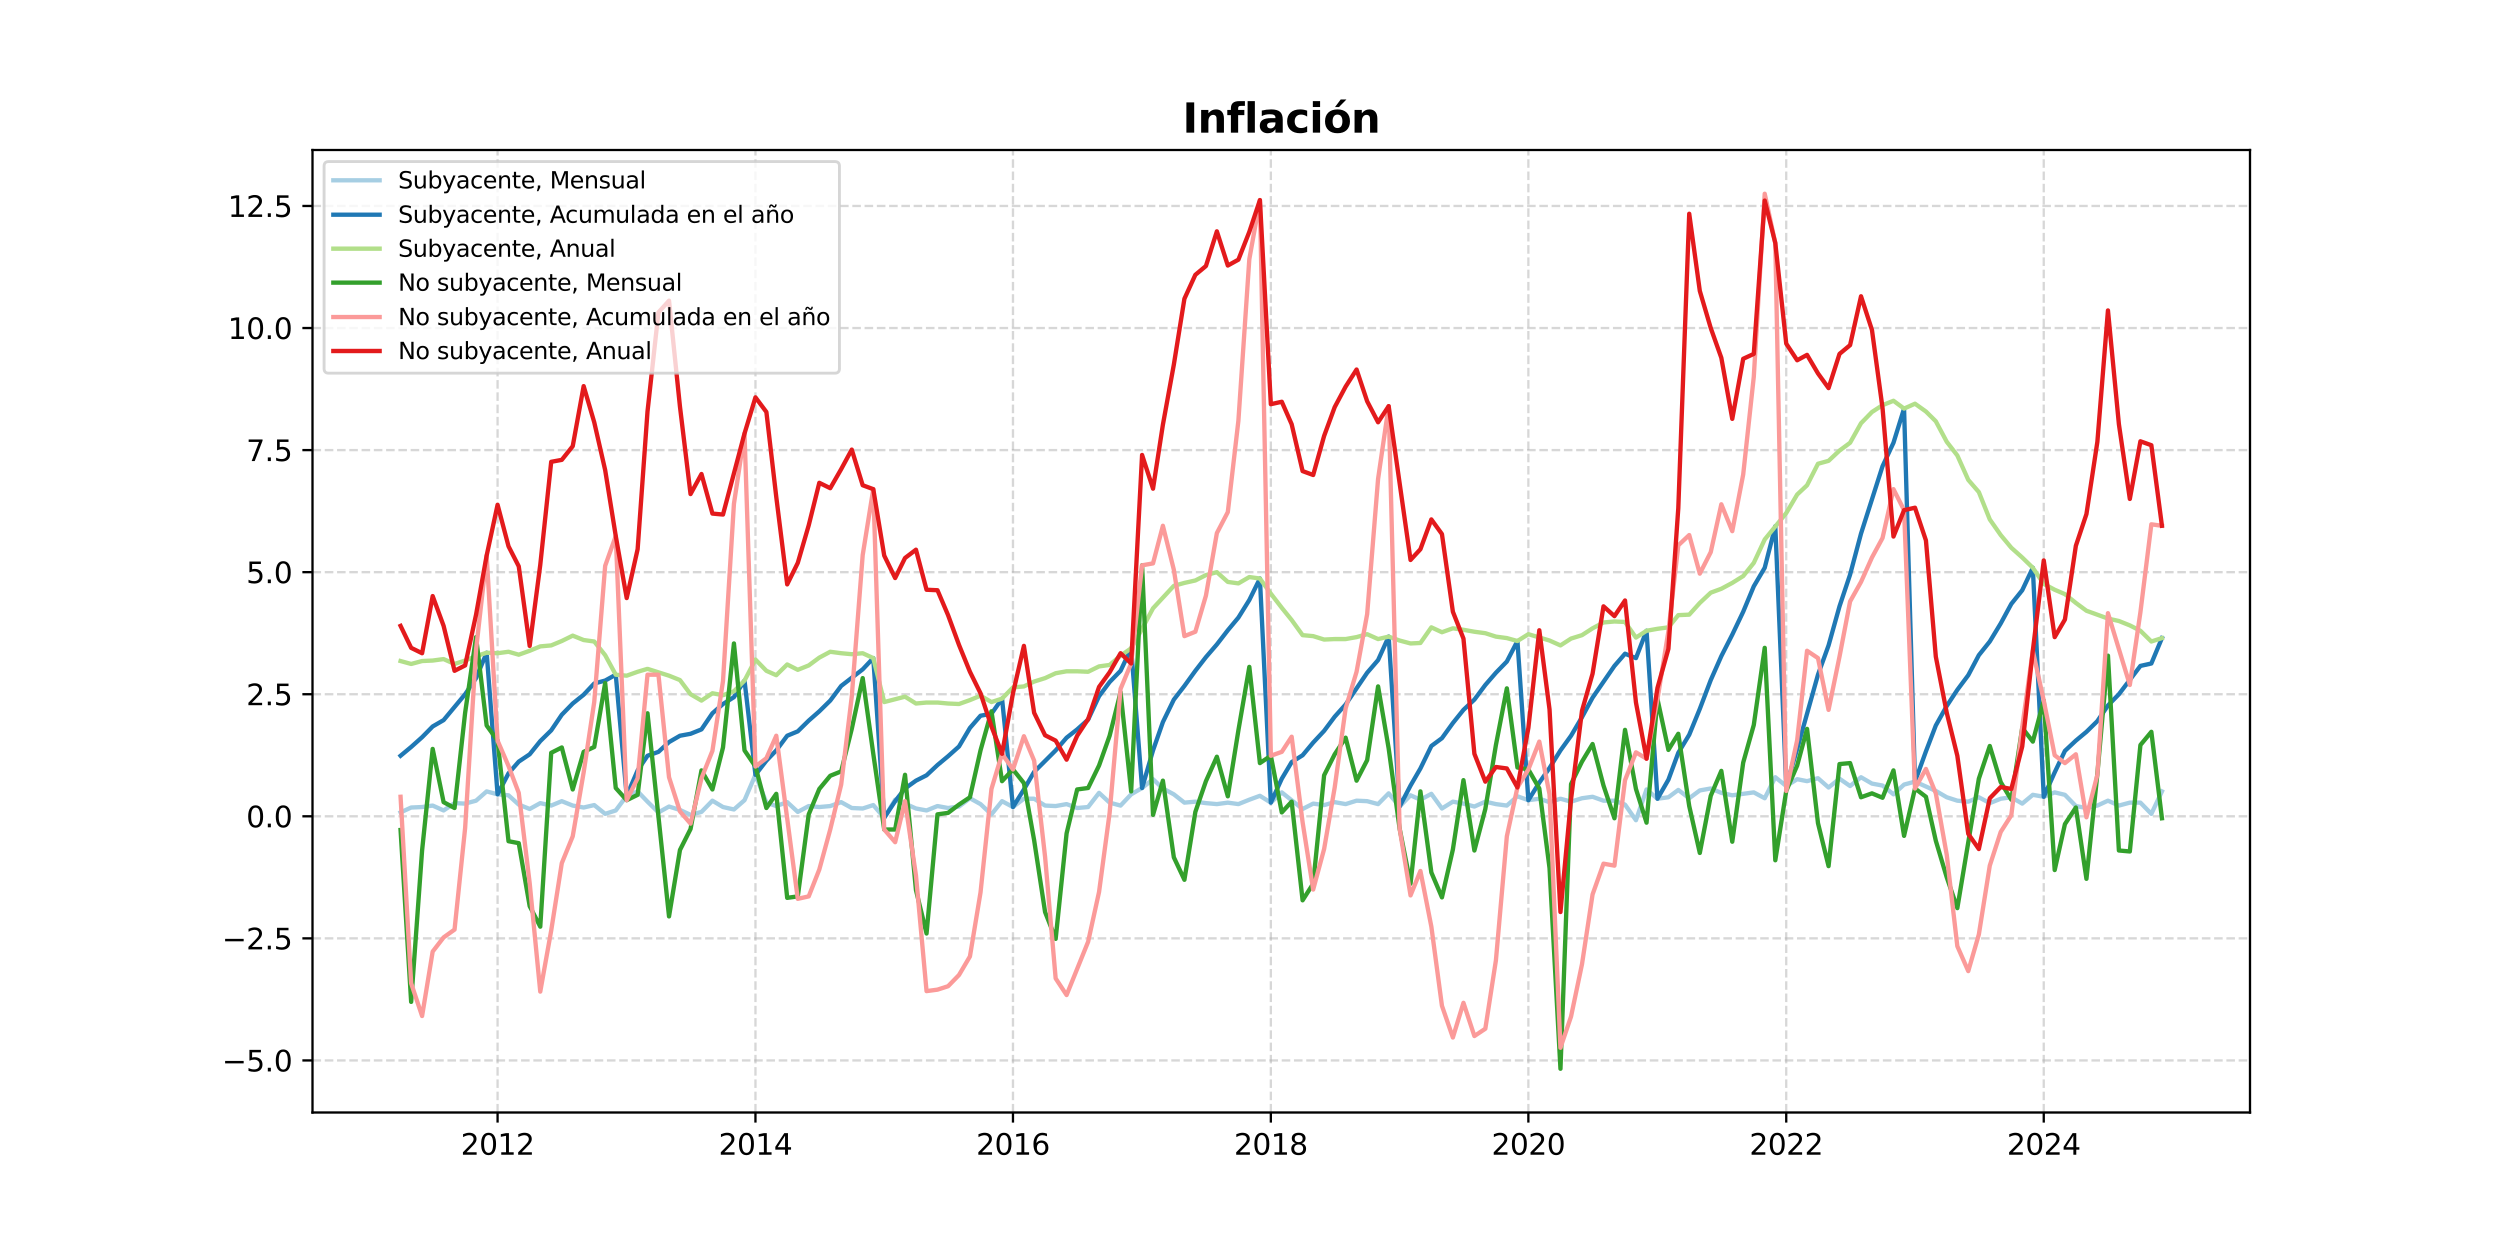 <?xml version="1.0" encoding="utf-8" standalone="no"?>
<!DOCTYPE svg PUBLIC "-//W3C//DTD SVG 1.1//EN"
  "http://www.w3.org/Graphics/SVG/1.1/DTD/svg11.dtd">
<svg xmlns:xlink="http://www.w3.org/1999/xlink" width="864pt" height="432pt" viewBox="0 0 864 432" xmlns="http://www.w3.org/2000/svg" version="1.1">
 <defs>
  <style type="text/css">*{stroke-linejoin: round; stroke-linecap: butt}</style>
 </defs>
 <g id="figure_1">
  <g id="patch_1">
   <path d="M 0 432 
L 864 432 
L 864 0 
L 0 0 
z
" style="fill: #ffffff"/>
  </g>
  <g id="axes_1">
   <g id="patch_2">
    <path d="M 108 384.48 
L 777.6 384.48 
L 777.6 51.84 
L 108 51.84 
z
" style="fill: #ffffff"/>
   </g>
   <g id="matplotlib.axis_1">
    <g id="xtick_1">
     <g id="line2d_1">
      <path d="M 171.963 384.48 
L 171.963 51.84 
" clip-path="url(#pe2b1cbc38f)" style="fill: none; stroke-dasharray: 2.96,1.28; stroke-dashoffset: 0; stroke: #b0b0b0; stroke-opacity: 0.5; stroke-width: 0.8"/>
     </g>
     <g id="line2d_2">
      <defs>
       <path id="m771c68f84f" d="M 0 0 
L 0 3.5 
" style="stroke: #000000; stroke-width: 0.8"/>
      </defs>
      <g>
       <use xlink:href="#m771c68f84f" x="171.963" y="384.48" style="stroke: #000000; stroke-width: 0.8"/>
      </g>
     </g>
     <g id="text_1">
      <!-- 2012 -->
      <g transform="translate(159.238 399.078) scale(0.1 -0.1)">
       <defs>
        <path id="DejaVuSans-32" d="M 1228 531 
L 3431 531 
L 3431 0 
L 469 0 
L 469 531 
Q 828 903 1448 1529 
Q 2069 2156 2228 2338 
Q 2531 2678 2651 2914 
Q 2772 3150 2772 3378 
Q 2772 3750 2511 3984 
Q 2250 4219 1831 4219 
Q 1534 4219 1204 4116 
Q 875 4013 500 3803 
L 500 4441 
Q 881 4594 1212 4672 
Q 1544 4750 1819 4750 
Q 2544 4750 2975 4387 
Q 3406 4025 3406 3419 
Q 3406 3131 3298 2873 
Q 3191 2616 2906 2266 
Q 2828 2175 2409 1742 
Q 1991 1309 1228 531 
z
" transform="scale(0.016)"/>
        <path id="DejaVuSans-30" d="M 2034 4250 
Q 1547 4250 1301 3770 
Q 1056 3291 1056 2328 
Q 1056 1369 1301 889 
Q 1547 409 2034 409 
Q 2525 409 2770 889 
Q 3016 1369 3016 2328 
Q 3016 3291 2770 3770 
Q 2525 4250 2034 4250 
z
M 2034 4750 
Q 2819 4750 3233 4129 
Q 3647 3509 3647 2328 
Q 3647 1150 3233 529 
Q 2819 -91 2034 -91 
Q 1250 -91 836 529 
Q 422 1150 422 2328 
Q 422 3509 836 4129 
Q 1250 4750 2034 4750 
z
" transform="scale(0.016)"/>
        <path id="DejaVuSans-31" d="M 794 531 
L 1825 531 
L 1825 4091 
L 703 3866 
L 703 4441 
L 1819 4666 
L 2450 4666 
L 2450 531 
L 3481 531 
L 3481 0 
L 794 0 
L 794 531 
z
" transform="scale(0.016)"/>
       </defs>
       <use xlink:href="#DejaVuSans-32"/>
       <use xlink:href="#DejaVuSans-30" transform="translate(63.623 0)"/>
       <use xlink:href="#DejaVuSans-31" transform="translate(127.246 0)"/>
       <use xlink:href="#DejaVuSans-32" transform="translate(190.869 0)"/>
      </g>
     </g>
    </g>
    <g id="xtick_2">
     <g id="line2d_3">
      <path d="M 261.084 384.48 
L 261.084 51.84 
" clip-path="url(#pe2b1cbc38f)" style="fill: none; stroke-dasharray: 2.96,1.28; stroke-dashoffset: 0; stroke: #b0b0b0; stroke-opacity: 0.5; stroke-width: 0.8"/>
     </g>
     <g id="line2d_4">
      <g>
       <use xlink:href="#m771c68f84f" x="261.084" y="384.48" style="stroke: #000000; stroke-width: 0.8"/>
      </g>
     </g>
     <g id="text_2">
      <!-- 2014 -->
      <g transform="translate(248.359 399.078) scale(0.1 -0.1)">
       <defs>
        <path id="DejaVuSans-34" d="M 2419 4116 
L 825 1625 
L 2419 1625 
L 2419 4116 
z
M 2253 4666 
L 3047 4666 
L 3047 1625 
L 3713 1625 
L 3713 1100 
L 3047 1100 
L 3047 0 
L 2419 0 
L 2419 1100 
L 313 1100 
L 313 1709 
L 2253 4666 
z
" transform="scale(0.016)"/>
       </defs>
       <use xlink:href="#DejaVuSans-32"/>
       <use xlink:href="#DejaVuSans-30" transform="translate(63.623 0)"/>
       <use xlink:href="#DejaVuSans-31" transform="translate(127.246 0)"/>
       <use xlink:href="#DejaVuSans-34" transform="translate(190.869 0)"/>
      </g>
     </g>
    </g>
    <g id="xtick_3">
     <g id="line2d_5">
      <path d="M 350.083 384.48 
L 350.083 51.84 
" clip-path="url(#pe2b1cbc38f)" style="fill: none; stroke-dasharray: 2.96,1.28; stroke-dashoffset: 0; stroke: #b0b0b0; stroke-opacity: 0.5; stroke-width: 0.8"/>
     </g>
     <g id="line2d_6">
      <g>
       <use xlink:href="#m771c68f84f" x="350.083" y="384.48" style="stroke: #000000; stroke-width: 0.8"/>
      </g>
     </g>
     <g id="text_3">
      <!-- 2016 -->
      <g transform="translate(337.358 399.078) scale(0.1 -0.1)">
       <defs>
        <path id="DejaVuSans-36" d="M 2113 2584 
Q 1688 2584 1439 2293 
Q 1191 2003 1191 1497 
Q 1191 994 1439 701 
Q 1688 409 2113 409 
Q 2538 409 2786 701 
Q 3034 994 3034 1497 
Q 3034 2003 2786 2293 
Q 2538 2584 2113 2584 
z
M 3366 4563 
L 3366 3988 
Q 3128 4100 2886 4159 
Q 2644 4219 2406 4219 
Q 1781 4219 1451 3797 
Q 1122 3375 1075 2522 
Q 1259 2794 1537 2939 
Q 1816 3084 2150 3084 
Q 2853 3084 3261 2657 
Q 3669 2231 3669 1497 
Q 3669 778 3244 343 
Q 2819 -91 2113 -91 
Q 1303 -91 875 529 
Q 447 1150 447 2328 
Q 447 3434 972 4092 
Q 1497 4750 2381 4750 
Q 2619 4750 2861 4703 
Q 3103 4656 3366 4563 
z
" transform="scale(0.016)"/>
       </defs>
       <use xlink:href="#DejaVuSans-32"/>
       <use xlink:href="#DejaVuSans-30" transform="translate(63.623 0)"/>
       <use xlink:href="#DejaVuSans-31" transform="translate(127.246 0)"/>
       <use xlink:href="#DejaVuSans-36" transform="translate(190.869 0)"/>
      </g>
     </g>
    </g>
    <g id="xtick_4">
     <g id="line2d_7">
      <path d="M 439.203 384.48 
L 439.203 51.84 
" clip-path="url(#pe2b1cbc38f)" style="fill: none; stroke-dasharray: 2.96,1.28; stroke-dashoffset: 0; stroke: #b0b0b0; stroke-opacity: 0.5; stroke-width: 0.8"/>
     </g>
     <g id="line2d_8">
      <g>
       <use xlink:href="#m771c68f84f" x="439.203" y="384.48" style="stroke: #000000; stroke-width: 0.8"/>
      </g>
     </g>
     <g id="text_4">
      <!-- 2018 -->
      <g transform="translate(426.478 399.078) scale(0.1 -0.1)">
       <defs>
        <path id="DejaVuSans-38" d="M 2034 2216 
Q 1584 2216 1326 1975 
Q 1069 1734 1069 1313 
Q 1069 891 1326 650 
Q 1584 409 2034 409 
Q 2484 409 2743 651 
Q 3003 894 3003 1313 
Q 3003 1734 2745 1975 
Q 2488 2216 2034 2216 
z
M 1403 2484 
Q 997 2584 770 2862 
Q 544 3141 544 3541 
Q 544 4100 942 4425 
Q 1341 4750 2034 4750 
Q 2731 4750 3128 4425 
Q 3525 4100 3525 3541 
Q 3525 3141 3298 2862 
Q 3072 2584 2669 2484 
Q 3125 2378 3379 2068 
Q 3634 1759 3634 1313 
Q 3634 634 3220 271 
Q 2806 -91 2034 -91 
Q 1263 -91 848 271 
Q 434 634 434 1313 
Q 434 1759 690 2068 
Q 947 2378 1403 2484 
z
M 1172 3481 
Q 1172 3119 1398 2916 
Q 1625 2713 2034 2713 
Q 2441 2713 2670 2916 
Q 2900 3119 2900 3481 
Q 2900 3844 2670 4047 
Q 2441 4250 2034 4250 
Q 1625 4250 1398 4047 
Q 1172 3844 1172 3481 
z
" transform="scale(0.016)"/>
       </defs>
       <use xlink:href="#DejaVuSans-32"/>
       <use xlink:href="#DejaVuSans-30" transform="translate(63.623 0)"/>
       <use xlink:href="#DejaVuSans-31" transform="translate(127.246 0)"/>
       <use xlink:href="#DejaVuSans-38" transform="translate(190.869 0)"/>
      </g>
     </g>
    </g>
    <g id="xtick_5">
     <g id="line2d_9">
      <path d="M 528.202 384.48 
L 528.202 51.84 
" clip-path="url(#pe2b1cbc38f)" style="fill: none; stroke-dasharray: 2.96,1.28; stroke-dashoffset: 0; stroke: #b0b0b0; stroke-opacity: 0.5; stroke-width: 0.8"/>
     </g>
     <g id="line2d_10">
      <g>
       <use xlink:href="#m771c68f84f" x="528.202" y="384.48" style="stroke: #000000; stroke-width: 0.8"/>
      </g>
     </g>
     <g id="text_5">
      <!-- 2020 -->
      <g transform="translate(515.477 399.078) scale(0.1 -0.1)">
       <use xlink:href="#DejaVuSans-32"/>
       <use xlink:href="#DejaVuSans-30" transform="translate(63.623 0)"/>
       <use xlink:href="#DejaVuSans-32" transform="translate(127.246 0)"/>
       <use xlink:href="#DejaVuSans-30" transform="translate(190.869 0)"/>
      </g>
     </g>
    </g>
    <g id="xtick_6">
     <g id="line2d_11">
      <path d="M 617.323 384.48 
L 617.323 51.84 
" clip-path="url(#pe2b1cbc38f)" style="fill: none; stroke-dasharray: 2.96,1.28; stroke-dashoffset: 0; stroke: #b0b0b0; stroke-opacity: 0.5; stroke-width: 0.8"/>
     </g>
     <g id="line2d_12">
      <g>
       <use xlink:href="#m771c68f84f" x="617.323" y="384.48" style="stroke: #000000; stroke-width: 0.8"/>
      </g>
     </g>
     <g id="text_6">
      <!-- 2022 -->
      <g transform="translate(604.598 399.078) scale(0.1 -0.1)">
       <use xlink:href="#DejaVuSans-32"/>
       <use xlink:href="#DejaVuSans-30" transform="translate(63.623 0)"/>
       <use xlink:href="#DejaVuSans-32" transform="translate(127.246 0)"/>
       <use xlink:href="#DejaVuSans-32" transform="translate(190.869 0)"/>
      </g>
     </g>
    </g>
    <g id="xtick_7">
     <g id="line2d_13">
      <path d="M 706.322 384.48 
L 706.322 51.84 
" clip-path="url(#pe2b1cbc38f)" style="fill: none; stroke-dasharray: 2.96,1.28; stroke-dashoffset: 0; stroke: #b0b0b0; stroke-opacity: 0.5; stroke-width: 0.8"/>
     </g>
     <g id="line2d_14">
      <g>
       <use xlink:href="#m771c68f84f" x="706.322" y="384.48" style="stroke: #000000; stroke-width: 0.8"/>
      </g>
     </g>
     <g id="text_7">
      <!-- 2024 -->
      <g transform="translate(693.597 399.078) scale(0.1 -0.1)">
       <use xlink:href="#DejaVuSans-32"/>
       <use xlink:href="#DejaVuSans-30" transform="translate(63.623 0)"/>
       <use xlink:href="#DejaVuSans-32" transform="translate(127.246 0)"/>
       <use xlink:href="#DejaVuSans-34" transform="translate(190.869 0)"/>
      </g>
     </g>
    </g>
   </g>
   <g id="matplotlib.axis_2">
    <g id="ytick_1">
     <g id="line2d_15">
      <path d="M 108 366.491 
L 777.6 366.491 
" clip-path="url(#pe2b1cbc38f)" style="fill: none; stroke-dasharray: 2.96,1.28; stroke-dashoffset: 0; stroke: #b0b0b0; stroke-opacity: 0.5; stroke-width: 0.8"/>
     </g>
     <g id="line2d_16">
      <defs>
       <path id="mea4358faf5" d="M 0 0 
L -3.5 0 
" style="stroke: #000000; stroke-width: 0.8"/>
      </defs>
      <g>
       <use xlink:href="#mea4358faf5" x="108" y="366.491" style="stroke: #000000; stroke-width: 0.8"/>
      </g>
     </g>
     <g id="text_8">
      <!-- −5.0 -->
      <g transform="translate(76.717 370.29) scale(0.1 -0.1)">
       <defs>
        <path id="DejaVuSans-2212" d="M 678 2272 
L 4684 2272 
L 4684 1741 
L 678 1741 
L 678 2272 
z
" transform="scale(0.016)"/>
        <path id="DejaVuSans-35" d="M 691 4666 
L 3169 4666 
L 3169 4134 
L 1269 4134 
L 1269 2991 
Q 1406 3038 1543 3061 
Q 1681 3084 1819 3084 
Q 2600 3084 3056 2656 
Q 3513 2228 3513 1497 
Q 3513 744 3044 326 
Q 2575 -91 1722 -91 
Q 1428 -91 1123 -41 
Q 819 9 494 109 
L 494 744 
Q 775 591 1075 516 
Q 1375 441 1709 441 
Q 2250 441 2565 725 
Q 2881 1009 2881 1497 
Q 2881 1984 2565 2268 
Q 2250 2553 1709 2553 
Q 1456 2553 1204 2497 
Q 953 2441 691 2322 
L 691 4666 
z
" transform="scale(0.016)"/>
        <path id="DejaVuSans-2e" d="M 684 794 
L 1344 794 
L 1344 0 
L 684 0 
L 684 794 
z
" transform="scale(0.016)"/>
       </defs>
       <use xlink:href="#DejaVuSans-2212"/>
       <use xlink:href="#DejaVuSans-35" transform="translate(83.789 0)"/>
       <use xlink:href="#DejaVuSans-2e" transform="translate(147.412 0)"/>
       <use xlink:href="#DejaVuSans-30" transform="translate(179.199 0)"/>
      </g>
     </g>
    </g>
    <g id="ytick_2">
     <g id="line2d_17">
      <path d="M 108 324.304 
L 777.6 324.304 
" clip-path="url(#pe2b1cbc38f)" style="fill: none; stroke-dasharray: 2.96,1.28; stroke-dashoffset: 0; stroke: #b0b0b0; stroke-opacity: 0.5; stroke-width: 0.8"/>
     </g>
     <g id="line2d_18">
      <g>
       <use xlink:href="#mea4358faf5" x="108" y="324.304" style="stroke: #000000; stroke-width: 0.8"/>
      </g>
     </g>
     <g id="text_9">
      <!-- −2.5 -->
      <g transform="translate(76.717 328.103) scale(0.1 -0.1)">
       <use xlink:href="#DejaVuSans-2212"/>
       <use xlink:href="#DejaVuSans-32" transform="translate(83.789 0)"/>
       <use xlink:href="#DejaVuSans-2e" transform="translate(147.412 0)"/>
       <use xlink:href="#DejaVuSans-35" transform="translate(179.199 0)"/>
      </g>
     </g>
    </g>
    <g id="ytick_3">
     <g id="line2d_19">
      <path d="M 108 282.116 
L 777.6 282.116 
" clip-path="url(#pe2b1cbc38f)" style="fill: none; stroke-dasharray: 2.96,1.28; stroke-dashoffset: 0; stroke: #b0b0b0; stroke-opacity: 0.5; stroke-width: 0.8"/>
     </g>
     <g id="line2d_20">
      <g>
       <use xlink:href="#mea4358faf5" x="108" y="282.116" style="stroke: #000000; stroke-width: 0.8"/>
      </g>
     </g>
     <g id="text_10">
      <!-- 0.0 -->
      <g transform="translate(85.097 285.915) scale(0.1 -0.1)">
       <use xlink:href="#DejaVuSans-30"/>
       <use xlink:href="#DejaVuSans-2e" transform="translate(63.623 0)"/>
       <use xlink:href="#DejaVuSans-30" transform="translate(95.41 0)"/>
      </g>
     </g>
    </g>
    <g id="ytick_4">
     <g id="line2d_21">
      <path d="M 108 239.929 
L 777.6 239.929 
" clip-path="url(#pe2b1cbc38f)" style="fill: none; stroke-dasharray: 2.96,1.28; stroke-dashoffset: 0; stroke: #b0b0b0; stroke-opacity: 0.5; stroke-width: 0.8"/>
     </g>
     <g id="line2d_22">
      <g>
       <use xlink:href="#mea4358faf5" x="108" y="239.929" style="stroke: #000000; stroke-width: 0.8"/>
      </g>
     </g>
     <g id="text_11">
      <!-- 2.5 -->
      <g transform="translate(85.097 243.728) scale(0.1 -0.1)">
       <use xlink:href="#DejaVuSans-32"/>
       <use xlink:href="#DejaVuSans-2e" transform="translate(63.623 0)"/>
       <use xlink:href="#DejaVuSans-35" transform="translate(95.41 0)"/>
      </g>
     </g>
    </g>
    <g id="ytick_5">
     <g id="line2d_23">
      <path d="M 108 197.741 
L 777.6 197.741 
" clip-path="url(#pe2b1cbc38f)" style="fill: none; stroke-dasharray: 2.96,1.28; stroke-dashoffset: 0; stroke: #b0b0b0; stroke-opacity: 0.5; stroke-width: 0.8"/>
     </g>
     <g id="line2d_24">
      <g>
       <use xlink:href="#mea4358faf5" x="108" y="197.741" style="stroke: #000000; stroke-width: 0.8"/>
      </g>
     </g>
     <g id="text_12">
      <!-- 5.0 -->
      <g transform="translate(85.097 201.54) scale(0.1 -0.1)">
       <use xlink:href="#DejaVuSans-35"/>
       <use xlink:href="#DejaVuSans-2e" transform="translate(63.623 0)"/>
       <use xlink:href="#DejaVuSans-30" transform="translate(95.41 0)"/>
      </g>
     </g>
    </g>
    <g id="ytick_6">
     <g id="line2d_25">
      <path d="M 108 155.554 
L 777.6 155.554 
" clip-path="url(#pe2b1cbc38f)" style="fill: none; stroke-dasharray: 2.96,1.28; stroke-dashoffset: 0; stroke: #b0b0b0; stroke-opacity: 0.5; stroke-width: 0.8"/>
     </g>
     <g id="line2d_26">
      <g>
       <use xlink:href="#mea4358faf5" x="108" y="155.554" style="stroke: #000000; stroke-width: 0.8"/>
      </g>
     </g>
     <g id="text_13">
      <!-- 7.5 -->
      <g transform="translate(85.097 159.353) scale(0.1 -0.1)">
       <defs>
        <path id="DejaVuSans-37" d="M 525 4666 
L 3525 4666 
L 3525 4397 
L 1831 0 
L 1172 0 
L 2766 4134 
L 525 4134 
L 525 4666 
z
" transform="scale(0.016)"/>
       </defs>
       <use xlink:href="#DejaVuSans-37"/>
       <use xlink:href="#DejaVuSans-2e" transform="translate(63.623 0)"/>
       <use xlink:href="#DejaVuSans-35" transform="translate(95.41 0)"/>
      </g>
     </g>
    </g>
    <g id="ytick_7">
     <g id="line2d_27">
      <path d="M 108 113.366 
L 777.6 113.366 
" clip-path="url(#pe2b1cbc38f)" style="fill: none; stroke-dasharray: 2.96,1.28; stroke-dashoffset: 0; stroke: #b0b0b0; stroke-opacity: 0.5; stroke-width: 0.8"/>
     </g>
     <g id="line2d_28">
      <g>
       <use xlink:href="#mea4358faf5" x="108" y="113.366" style="stroke: #000000; stroke-width: 0.8"/>
      </g>
     </g>
     <g id="text_14">
      <!-- 10.0 -->
      <g transform="translate(78.734 117.165) scale(0.1 -0.1)">
       <use xlink:href="#DejaVuSans-31"/>
       <use xlink:href="#DejaVuSans-30" transform="translate(63.623 0)"/>
       <use xlink:href="#DejaVuSans-2e" transform="translate(127.246 0)"/>
       <use xlink:href="#DejaVuSans-30" transform="translate(159.033 0)"/>
      </g>
     </g>
    </g>
    <g id="ytick_8">
     <g id="line2d_29">
      <path d="M 108 71.179 
L 777.6 71.179 
" clip-path="url(#pe2b1cbc38f)" style="fill: none; stroke-dasharray: 2.96,1.28; stroke-dashoffset: 0; stroke: #b0b0b0; stroke-opacity: 0.5; stroke-width: 0.8"/>
     </g>
     <g id="line2d_30">
      <g>
       <use xlink:href="#mea4358faf5" x="108" y="71.179" style="stroke: #000000; stroke-width: 0.8"/>
      </g>
     </g>
     <g id="text_15">
      <!-- 12.5 -->
      <g transform="translate(78.734 74.978) scale(0.1 -0.1)">
       <use xlink:href="#DejaVuSans-31"/>
       <use xlink:href="#DejaVuSans-32" transform="translate(63.623 0)"/>
       <use xlink:href="#DejaVuSans-2e" transform="translate(127.246 0)"/>
       <use xlink:href="#DejaVuSans-35" transform="translate(159.033 0)"/>
      </g>
     </g>
    </g>
   </g>
   <g id="line2d_31">
    <path d="M 138.436 280.766 
L 142.094 279.079 
L 145.873 278.91 
L 149.531 278.404 
L 153.31 280.091 
L 157.09 277.56 
L 160.747 277.729 
L 164.526 276.716 
L 168.184 273.51 
L 171.963 274.522 
L 175.743 274.86 
L 179.278 278.066 
L 183.058 279.585 
L 186.715 277.56 
L 190.495 278.404 
L 194.152 276.885 
L 197.931 278.404 
L 201.711 279.079 
L 205.368 278.235 
L 209.148 281.272 
L 212.805 280.091 
L 216.585 275.029 
L 220.364 273.51 
L 223.778 277.054 
L 227.557 280.766 
L 231.215 278.741 
L 234.994 279.923 
L 238.651 281.61 
L 242.431 280.598 
L 246.21 276.716 
L 249.868 278.91 
L 253.647 279.754 
L 257.305 276.548 
L 261.084 267.772 
L 264.863 277.391 
L 268.277 278.572 
L 272.056 277.223 
L 275.714 280.598 
L 279.493 278.572 
L 283.151 278.91 
L 286.93 278.572 
L 290.71 277.223 
L 294.367 279.248 
L 298.147 279.416 
L 301.804 278.235 
L 305.583 282.623 
L 309.363 276.379 
L 312.776 277.729 
L 316.556 279.416 
L 320.213 280.091 
L 323.993 278.572 
L 327.65 279.248 
L 331.43 278.741 
L 335.209 275.873 
L 338.866 277.897 
L 342.646 281.441 
L 346.303 276.885 
L 350.083 278.91 
L 353.862 276.041 
L 357.398 276.041 
L 361.177 278.404 
L 364.835 278.572 
L 368.614 277.897 
L 372.272 279.248 
L 376.051 278.91 
L 379.83 274.016 
L 383.488 277.391 
L 387.267 278.404 
L 390.925 274.522 
L 394.704 272.329 
L 398.483 269.291 
L 401.897 272.498 
L 405.677 274.522 
L 409.334 277.391 
L 413.113 277.054 
L 416.771 277.56 
L 420.55 277.897 
L 424.33 277.391 
L 427.987 277.897 
L 431.767 276.379 
L 435.424 275.029 
L 439.203 277.391 
L 442.983 273.848 
L 450.176 279.585 
L 453.833 277.729 
L 457.613 278.235 
L 461.27 277.223 
L 465.05 277.897 
L 468.829 276.716 
L 472.487 276.885 
L 476.266 277.897 
L 479.923 274.185 
L 483.703 278.741 
L 487.482 274.86 
L 490.896 276.379 
L 494.675 274.354 
L 498.333 279.416 
L 502.112 277.054 
L 505.77 277.729 
L 509.549 278.741 
L 513.328 277.054 
L 516.986 277.897 
L 520.765 278.404 
L 524.423 275.197 
L 528.202 276.548 
L 531.982 276.041 
L 535.517 277.223 
L 539.297 276.041 
L 542.954 277.054 
L 546.734 275.873 
L 550.391 275.366 
L 554.17 276.716 
L 557.95 276.716 
L 561.607 278.066 
L 565.387 283.466 
L 569.044 272.835 
L 572.824 276.041 
L 576.603 275.535 
L 580.017 273.004 
L 583.796 275.873 
L 587.453 273.173 
L 591.233 272.498 
L 594.89 274.016 
L 598.67 274.86 
L 606.107 273.848 
L 609.886 275.873 
L 613.544 268.616 
L 617.323 271.654 
L 621.102 269.291 
L 624.516 269.966 
L 628.295 268.954 
L 631.953 272.16 
L 635.732 269.123 
L 639.39 271.654 
L 643.169 268.616 
L 646.949 270.81 
L 650.606 271.485 
L 654.385 274.522 
L 658.043 271.147 
L 661.822 270.135 
L 669.015 273.341 
L 672.795 275.535 
L 676.452 276.716 
L 680.232 277.054 
L 683.889 275.535 
L 687.669 277.56 
L 691.448 276.041 
L 695.105 275.535 
L 698.885 277.729 
L 702.542 274.691 
L 706.322 275.366 
L 710.101 273.848 
L 713.637 274.691 
L 717.416 278.572 
L 721.074 279.248 
L 724.853 278.404 
L 728.51 276.716 
L 732.29 278.404 
L 736.069 277.391 
L 739.727 277.391 
L 743.506 281.272 
L 747.164 273.51 
L 747.164 273.51 
" clip-path="url(#pe2b1cbc38f)" style="fill: none; stroke: #a6cee3; stroke-width: 1.5; stroke-linecap: square"/>
   </g>
   <g id="line2d_32">
    <path d="M 138.436 261.191 
L 142.094 258.154 
L 145.873 254.779 
L 149.531 251.066 
L 153.31 248.873 
L 160.747 239.929 
L 164.526 234.36 
L 168.184 225.585 
L 171.963 274.522 
L 175.743 267.266 
L 179.278 263.216 
L 183.058 260.685 
L 186.715 256.129 
L 190.495 252.416 
L 194.152 247.016 
L 197.931 243.135 
L 201.711 240.097 
L 205.368 236.216 
L 209.148 235.204 
L 212.805 233.179 
L 216.585 275.029 
L 220.364 266.254 
L 223.778 261.191 
L 227.557 259.841 
L 231.215 256.466 
L 234.994 254.273 
L 238.651 253.597 
L 242.431 252.079 
L 246.21 246.51 
L 249.868 243.304 
L 253.647 240.941 
L 257.305 235.204 
L 261.084 267.772 
L 264.863 262.879 
L 268.277 259.335 
L 272.056 254.273 
L 275.714 252.754 
L 279.493 249.041 
L 283.151 245.835 
L 286.93 242.123 
L 290.71 237.06 
L 298.147 231.322 
L 301.804 227.441 
L 305.583 282.623 
L 309.363 276.885 
L 312.776 272.498 
L 316.556 269.798 
L 320.213 267.941 
L 323.993 264.397 
L 327.65 261.36 
L 331.43 257.985 
L 335.209 251.572 
L 338.866 247.354 
L 342.646 246.679 
L 346.303 241.447 
L 350.083 278.91 
L 353.862 272.835 
L 357.398 266.76 
L 364.835 259.335 
L 368.614 254.947 
L 372.272 252.079 
L 376.051 248.704 
L 379.83 240.604 
L 383.488 235.71 
L 387.267 231.829 
L 390.925 224.066 
L 394.704 272.329 
L 398.483 259.335 
L 401.897 249.548 
L 405.677 241.785 
L 409.334 237.06 
L 413.113 231.829 
L 416.771 227.104 
L 420.55 222.716 
L 424.33 217.822 
L 427.987 213.435 
L 431.767 207.36 
L 435.424 199.935 
L 439.203 277.391 
L 442.983 269.123 
L 446.397 263.385 
L 450.176 261.022 
L 453.833 256.635 
L 457.613 252.585 
L 461.27 247.691 
L 465.05 243.472 
L 472.487 232.504 
L 476.266 228.116 
L 479.923 220.016 
L 483.703 278.741 
L 487.482 271.485 
L 490.896 265.579 
L 494.675 257.816 
L 498.333 255.116 
L 502.112 249.885 
L 505.77 245.329 
L 509.549 241.785 
L 513.328 236.722 
L 516.986 232.504 
L 520.765 228.623 
L 524.423 221.535 
L 528.202 276.548 
L 531.982 270.473 
L 535.517 265.41 
L 539.297 259.335 
L 542.954 254.273 
L 546.734 247.86 
L 550.391 241.11 
L 557.95 230.141 
L 561.607 225.923 
L 565.387 227.441 
L 569.044 217.991 
L 572.824 276.041 
L 576.603 269.46 
L 580.017 260.179 
L 583.796 253.935 
L 587.453 244.991 
L 591.233 235.035 
L 594.89 226.766 
L 598.67 219.341 
L 602.449 211.41 
L 606.107 202.635 
L 609.886 196.222 
L 613.544 181.879 
L 617.323 271.654 
L 621.102 258.829 
L 628.295 233.179 
L 631.953 223.054 
L 635.732 209.554 
L 639.39 198.585 
L 643.169 184.41 
L 650.606 161.123 
L 654.385 153.023 
L 658.043 141.21 
L 661.822 270.135 
L 665.602 259.673 
L 669.015 250.729 
L 672.795 243.979 
L 676.452 238.41 
L 680.232 233.347 
L 683.889 226.429 
L 687.669 221.704 
L 691.448 215.46 
L 695.105 208.71 
L 698.885 203.985 
L 702.542 196.222 
L 706.322 275.366 
L 710.101 266.929 
L 713.637 259.504 
L 717.416 255.96 
L 721.074 252.923 
L 724.853 249.21 
L 728.51 243.81 
L 732.29 239.929 
L 739.727 230.141 
L 743.506 229.298 
L 747.164 220.523 
L 747.164 220.523 
" clip-path="url(#pe2b1cbc38f)" style="fill: none; stroke: #1f78b4; stroke-width: 1.5; stroke-linecap: square"/>
   </g>
   <g id="line2d_33">
    <path d="M 138.436 228.454 
L 142.094 229.466 
L 145.873 228.454 
L 149.531 228.285 
L 153.31 227.779 
L 157.09 229.466 
L 160.747 228.285 
L 164.526 226.766 
L 168.184 225.585 
L 171.963 225.754 
L 175.743 225.248 
L 179.278 226.26 
L 183.058 224.91 
L 186.715 223.391 
L 190.495 223.054 
L 194.152 221.535 
L 197.931 219.679 
L 201.711 221.197 
L 205.368 221.704 
L 209.148 226.429 
L 212.805 233.179 
L 216.585 233.516 
L 220.364 232.166 
L 223.778 231.154 
L 231.215 233.516 
L 234.994 235.035 
L 238.651 239.929 
L 242.431 242.123 
L 246.21 239.591 
L 249.868 240.266 
L 253.647 238.916 
L 257.305 235.204 
L 261.084 227.947 
L 264.863 231.829 
L 268.277 233.347 
L 272.056 229.635 
L 275.714 231.491 
L 279.493 229.972 
L 283.151 227.273 
L 286.93 225.248 
L 290.71 225.754 
L 294.367 226.091 
L 298.147 225.754 
L 301.804 227.441 
L 305.583 242.629 
L 312.776 240.773 
L 316.556 243.135 
L 320.213 242.798 
L 323.993 242.798 
L 327.65 243.135 
L 331.43 243.304 
L 335.209 241.954 
L 338.866 240.435 
L 342.646 242.629 
L 346.303 241.447 
L 350.083 237.566 
L 353.862 237.229 
L 357.398 235.541 
L 361.177 234.36 
L 364.835 232.673 
L 368.614 231.998 
L 372.272 231.998 
L 376.051 232.166 
L 379.83 230.31 
L 383.488 229.804 
L 387.267 226.597 
L 390.925 224.066 
L 394.704 217.316 
L 398.483 210.229 
L 405.677 202.466 
L 409.334 201.454 
L 413.113 200.61 
L 416.771 198.754 
L 420.55 197.741 
L 424.33 201.116 
L 427.987 201.623 
L 431.767 199.429 
L 435.424 199.935 
L 439.203 205.166 
L 442.983 210.06 
L 446.397 214.279 
L 450.176 219.51 
L 453.833 219.847 
L 457.613 221.029 
L 461.27 220.86 
L 465.05 220.86 
L 468.829 220.185 
L 472.487 219.173 
L 476.266 220.86 
L 479.923 220.016 
L 483.703 221.366 
L 487.482 222.379 
L 490.896 222.21 
L 494.675 216.81 
L 498.333 218.498 
L 502.112 217.148 
L 505.77 217.654 
L 509.549 218.329 
L 513.328 218.835 
L 516.986 220.016 
L 520.765 220.523 
L 524.423 221.535 
L 528.202 219.173 
L 535.517 221.366 
L 539.297 223.054 
L 542.954 220.691 
L 546.734 219.51 
L 550.391 217.148 
L 554.17 215.123 
L 557.95 214.785 
L 561.607 214.954 
L 565.387 220.354 
L 569.044 217.991 
L 572.824 217.316 
L 576.603 216.81 
L 580.017 212.591 
L 583.796 212.423 
L 587.453 208.373 
L 591.233 204.829 
L 594.89 203.479 
L 598.67 201.454 
L 602.449 199.091 
L 606.107 194.535 
L 609.886 186.435 
L 617.323 177.322 
L 621.102 170.91 
L 624.516 167.704 
L 628.295 160.279 
L 631.953 159.266 
L 635.732 155.722 
L 639.39 153.023 
L 643.169 146.273 
L 646.949 142.391 
L 650.606 140.029 
L 654.385 138.51 
L 658.043 141.21 
L 661.822 139.523 
L 665.602 142.222 
L 669.015 145.597 
L 672.795 152.685 
L 676.452 157.41 
L 680.232 165.847 
L 683.889 170.066 
L 687.669 179.516 
L 691.448 184.916 
L 695.105 189.304 
L 698.885 192.679 
L 702.542 196.222 
L 706.322 201.791 
L 710.101 203.816 
L 713.637 205.335 
L 717.416 208.373 
L 721.074 211.072 
L 728.51 213.773 
L 732.29 214.616 
L 736.069 216.135 
L 739.727 217.991 
L 743.506 221.704 
L 747.164 220.523 
L 747.164 220.523 
" clip-path="url(#pe2b1cbc38f)" style="fill: none; stroke: #b2df8a; stroke-width: 1.5; stroke-linecap: square"/>
   </g>
   <g id="line2d_34">
    <path d="M 138.436 286.841 
L 142.094 346.241 
L 145.873 293.929 
L 149.531 258.829 
L 153.31 277.223 
L 157.09 279.248 
L 160.747 246.341 
L 164.526 220.185 
L 168.184 250.729 
L 171.963 255.96 
L 175.743 290.723 
L 179.278 291.397 
L 183.058 313.166 
L 186.715 320.254 
L 190.495 260.179 
L 194.152 258.322 
L 197.931 272.835 
L 201.711 259.841 
L 205.368 258.154 
L 209.148 236.048 
L 212.805 272.329 
L 216.585 276.548 
L 220.364 274.691 
L 223.778 246.51 
L 231.215 316.71 
L 234.994 293.76 
L 238.651 286.504 
L 242.431 266.254 
L 246.21 272.835 
L 249.868 258.322 
L 253.647 222.379 
L 257.305 259.335 
L 261.084 264.904 
L 264.863 279.248 
L 268.277 274.354 
L 272.056 310.298 
L 275.714 309.791 
L 279.493 281.441 
L 283.151 272.666 
L 286.93 268.11 
L 290.71 266.591 
L 294.367 251.91 
L 298.147 234.36 
L 301.804 260.516 
L 305.583 286.673 
L 309.363 286.673 
L 312.776 267.772 
L 316.556 307.598 
L 320.213 322.616 
L 323.993 281.441 
L 327.65 280.935 
L 331.43 278.066 
L 335.209 275.535 
L 338.866 259.335 
L 342.646 245.835 
L 346.303 269.966 
L 350.083 265.916 
L 353.862 270.641 
L 357.398 290.385 
L 361.177 315.191 
L 364.835 324.473 
L 368.614 288.022 
L 372.272 272.835 
L 376.051 272.329 
L 379.83 264.566 
L 383.488 254.273 
L 387.267 239.254 
L 390.925 273.51 
L 394.704 195.379 
L 398.483 281.61 
L 401.897 269.798 
L 405.677 296.291 
L 409.334 304.054 
L 413.113 280.598 
L 416.771 269.966 
L 420.55 261.529 
L 424.33 275.197 
L 427.987 252.416 
L 431.767 230.479 
L 435.424 263.723 
L 439.203 261.191 
L 442.983 280.766 
L 446.397 277.054 
L 450.176 311.141 
L 453.833 305.404 
L 457.613 267.941 
L 461.27 260.685 
L 465.05 254.947 
L 468.829 269.798 
L 472.487 262.71 
L 476.266 237.229 
L 479.923 258.66 
L 483.703 286.335 
L 487.482 305.404 
L 490.896 273.51 
L 494.675 301.522 
L 498.333 310.129 
L 502.112 293.591 
L 505.77 269.629 
L 509.549 293.929 
L 513.328 279.585 
L 516.986 257.479 
L 520.765 237.904 
L 524.423 265.241 
L 528.202 265.916 
L 531.982 272.498 
L 535.517 300.004 
L 539.297 369.36 
L 542.954 270.979 
L 546.734 263.216 
L 550.391 257.141 
L 554.17 271.485 
L 557.95 282.791 
L 561.607 252.248 
L 565.387 272.666 
L 569.044 284.31 
L 572.824 241.616 
L 576.603 259.166 
L 580.017 253.597 
L 583.796 278.572 
L 587.453 294.772 
L 591.233 275.029 
L 594.89 266.423 
L 598.67 290.891 
L 602.449 263.554 
L 606.107 250.56 
L 609.886 223.898 
L 613.544 297.304 
L 617.323 273.341 
L 621.102 264.566 
L 624.516 251.91 
L 628.295 284.479 
L 631.953 299.329 
L 635.732 264.06 
L 639.39 263.723 
L 643.169 275.535 
L 646.949 274.185 
L 650.606 275.704 
L 654.385 266.254 
L 658.043 288.866 
L 661.822 272.498 
L 665.602 275.366 
L 669.015 290.554 
L 672.795 303.21 
L 676.452 313.841 
L 683.889 269.123 
L 687.669 257.816 
L 691.448 270.304 
L 695.105 276.379 
L 698.885 251.572 
L 702.542 256.298 
L 706.322 242.123 
L 710.101 300.679 
L 713.637 284.816 
L 717.416 279.079 
L 721.074 303.716 
L 724.853 267.435 
L 728.51 226.597 
L 732.29 293.929 
L 736.069 294.266 
L 739.727 257.479 
L 743.506 252.923 
L 747.164 282.791 
L 747.164 282.791 
" clip-path="url(#pe2b1cbc38f)" style="fill: none; stroke: #33a02c; stroke-width: 1.5; stroke-linecap: square"/>
   </g>
   <g id="line2d_35">
    <path d="M 138.436 275.366 
L 142.094 339.829 
L 145.873 351.135 
L 149.531 328.86 
L 153.31 323.966 
L 157.09 321.266 
L 160.747 286.166 
L 164.526 224.572 
L 168.184 192.004 
L 171.963 255.96 
L 175.743 264.735 
L 179.278 274.016 
L 183.058 305.235 
L 186.715 342.697 
L 190.495 321.604 
L 194.152 298.316 
L 197.931 289.035 
L 201.711 266.929 
L 205.368 242.629 
L 209.148 195.548 
L 212.805 185.254 
L 216.585 276.548 
L 220.364 268.954 
L 223.778 233.179 
L 227.557 233.179 
L 231.215 268.616 
L 234.994 280.429 
L 238.651 284.647 
L 242.431 268.954 
L 246.21 259.504 
L 249.868 235.373 
L 253.647 174.116 
L 257.305 149.816 
L 261.084 264.904 
L 264.863 262.035 
L 268.277 254.273 
L 275.714 310.635 
L 279.493 309.791 
L 283.151 300.51 
L 286.93 286.673 
L 290.71 271.147 
L 294.367 240.773 
L 298.147 191.835 
L 301.804 169.054 
L 305.583 286.673 
L 309.363 291.06 
L 312.776 276.885 
L 316.556 302.535 
L 320.213 342.529 
L 323.993 342.022 
L 327.65 340.841 
L 331.43 336.96 
L 335.209 330.548 
L 338.866 308.441 
L 342.646 272.666 
L 346.303 260.516 
L 350.083 265.916 
L 353.862 254.441 
L 357.398 262.879 
L 361.177 296.123 
L 364.835 338.141 
L 368.614 343.879 
L 376.051 325.485 
L 379.83 308.272 
L 383.488 280.935 
L 387.267 238.072 
L 390.925 229.298 
L 394.704 195.379 
L 398.483 194.704 
L 401.897 181.71 
L 405.677 196.898 
L 409.334 219.847 
L 413.113 218.329 
L 416.771 205.841 
L 420.55 184.241 
L 424.33 176.985 
L 427.987 145.429 
L 431.767 89.573 
L 435.424 69.154 
L 439.203 261.191 
L 442.983 259.841 
L 446.397 254.61 
L 450.176 284.141 
L 453.833 307.429 
L 457.613 293.423 
L 461.27 272.16 
L 465.05 244.822 
L 468.829 232.166 
L 472.487 212.254 
L 476.266 165.51 
L 479.923 140.366 
L 483.703 286.335 
L 487.482 309.454 
L 490.896 301.016 
L 494.675 320.254 
L 498.333 347.591 
L 502.112 358.56 
L 505.77 346.579 
L 509.549 358.054 
L 513.328 355.522 
L 516.986 331.897 
L 520.765 289.035 
L 524.423 272.16 
L 528.202 265.916 
L 531.982 256.298 
L 535.517 274.522 
L 539.297 362.104 
L 542.954 351.304 
L 546.734 333.248 
L 550.391 309.116 
L 554.17 298.485 
L 557.95 299.16 
L 561.607 269.629 
L 565.387 260.01 
L 569.044 262.204 
L 572.824 241.616 
L 576.603 218.16 
L 580.017 188.46 
L 583.796 184.916 
L 587.453 198.248 
L 591.233 190.822 
L 594.89 174.285 
L 598.67 183.566 
L 602.449 163.991 
L 606.107 130.241 
L 609.886 66.96 
L 613.544 84.004 
L 617.323 273.341 
L 621.102 255.791 
L 624.516 224.91 
L 628.295 227.441 
L 631.953 245.329 
L 635.732 226.935 
L 639.39 207.866 
L 643.169 201.116 
L 646.949 192.679 
L 650.606 185.929 
L 654.385 169.054 
L 658.043 176.31 
L 661.822 272.498 
L 665.602 265.748 
L 669.015 274.185 
L 672.795 295.447 
L 676.452 327.004 
L 680.232 335.61 
L 683.889 322.954 
L 687.669 299.16 
L 691.448 287.516 
L 695.105 281.779 
L 698.885 251.235 
L 702.542 224.91 
L 706.322 242.123 
L 710.101 261.022 
L 713.637 263.723 
L 717.416 260.685 
L 721.074 282.454 
L 724.853 267.772 
L 728.51 211.916 
L 736.069 236.722 
L 739.727 211.579 
L 743.506 181.204 
L 747.164 181.71 
L 747.164 181.71 
" clip-path="url(#pe2b1cbc38f)" style="fill: none; stroke: #fb9a99; stroke-width: 1.5; stroke-linecap: square"/>
   </g>
   <g id="line2d_36">
    <path d="M 138.436 216.304 
L 142.094 223.898 
L 145.873 225.754 
L 149.531 206.01 
L 153.31 216.304 
L 157.09 231.829 
L 160.747 229.972 
L 164.526 212.423 
L 168.184 192.004 
L 171.963 174.454 
L 175.743 188.798 
L 179.278 195.716 
L 183.058 223.222 
L 186.715 195.21 
L 190.495 159.604 
L 194.152 158.929 
L 197.931 154.204 
L 201.711 133.447 
L 205.368 145.935 
L 209.148 162.472 
L 212.805 185.254 
L 216.585 206.685 
L 220.364 189.81 
L 223.778 142.222 
L 227.557 107.966 
L 231.215 103.916 
L 234.994 140.535 
L 238.651 170.741 
L 242.431 163.822 
L 246.21 177.491 
L 249.868 177.829 
L 257.305 149.816 
L 261.084 137.329 
L 264.863 142.391 
L 268.277 171.754 
L 272.056 201.96 
L 275.714 194.535 
L 279.493 181.541 
L 283.151 166.86 
L 286.93 168.716 
L 290.71 162.135 
L 294.367 155.385 
L 298.147 167.704 
L 301.804 169.054 
L 305.583 192.004 
L 309.363 199.766 
L 312.776 192.847 
L 316.556 189.979 
L 320.213 203.816 
L 323.993 203.985 
L 327.65 212.591 
L 331.43 222.885 
L 335.209 232.166 
L 338.866 239.591 
L 342.646 251.066 
L 346.303 260.516 
L 350.083 239.591 
L 353.862 223.222 
L 357.398 246.341 
L 361.177 254.104 
L 364.835 255.96 
L 368.614 262.541 
L 372.272 254.273 
L 376.051 248.535 
L 379.83 237.398 
L 383.488 232.335 
L 387.267 225.754 
L 390.925 229.298 
L 394.704 157.241 
L 398.483 168.885 
L 401.897 146.779 
L 405.677 126.022 
L 409.334 103.241 
L 413.113 94.972 
L 416.771 91.935 
L 420.55 79.954 
L 424.33 91.766 
L 427.987 89.741 
L 431.767 80.123 
L 435.424 69.154 
L 439.203 139.691 
L 442.983 138.847 
L 446.397 146.61 
L 450.176 162.81 
L 453.833 164.16 
L 457.613 150.66 
L 461.27 140.704 
L 465.05 133.616 
L 468.829 127.71 
L 472.487 138.679 
L 476.266 145.935 
L 479.923 140.366 
L 487.482 193.523 
L 490.896 189.81 
L 494.675 179.516 
L 498.333 184.579 
L 502.112 211.41 
L 505.77 220.691 
L 509.549 260.516 
L 513.328 270.135 
L 516.986 265.072 
L 520.765 265.579 
L 524.423 272.16 
L 528.202 251.572 
L 531.982 217.822 
L 535.517 245.16 
L 539.297 315.191 
L 542.954 276.21 
L 546.734 245.666 
L 550.391 232.841 
L 554.17 209.554 
L 557.95 212.929 
L 561.607 207.529 
L 565.387 242.798 
L 569.044 262.204 
L 572.824 237.735 
L 576.603 224.235 
L 580.017 175.635 
L 583.796 73.879 
L 587.453 100.541 
L 591.233 113.366 
L 594.89 123.66 
L 598.67 144.754 
L 602.449 123.998 
L 606.107 122.31 
L 609.886 69.323 
L 613.544 84.004 
L 617.323 118.766 
L 621.102 124.504 
L 624.516 122.647 
L 628.295 129.06 
L 631.953 134.123 
L 635.732 122.31 
L 639.39 119.272 
L 643.169 102.397 
L 646.949 114.041 
L 650.606 141.041 
L 654.385 185.423 
L 658.043 176.31 
L 661.822 175.466 
L 665.602 186.773 
L 669.015 226.935 
L 672.795 246.341 
L 676.452 261.191 
L 680.232 288.191 
L 683.889 293.423 
L 687.669 275.873 
L 691.448 271.991 
L 695.105 272.666 
L 698.885 257.985 
L 702.542 224.91 
L 706.322 193.691 
L 710.101 220.185 
L 713.637 214.11 
L 717.416 188.629 
L 721.074 177.66 
L 724.853 152.685 
L 728.51 107.291 
L 732.29 146.61 
L 736.069 172.429 
L 739.727 152.516 
L 743.506 153.866 
L 747.164 181.71 
L 747.164 181.71 
" clip-path="url(#pe2b1cbc38f)" style="fill: none; stroke: #e31a1c; stroke-width: 1.5; stroke-linecap: square"/>
   </g>
   <g id="patch_3">
    <path d="M 108 384.48 
L 108 51.84 
" style="fill: none; stroke: #000000; stroke-width: 0.8; stroke-linejoin: miter; stroke-linecap: square"/>
   </g>
   <g id="patch_4">
    <path d="M 777.6 384.48 
L 777.6 51.84 
" style="fill: none; stroke: #000000; stroke-width: 0.8; stroke-linejoin: miter; stroke-linecap: square"/>
   </g>
   <g id="patch_5">
    <path d="M 108 384.48 
L 777.6 384.48 
" style="fill: none; stroke: #000000; stroke-width: 0.8; stroke-linejoin: miter; stroke-linecap: square"/>
   </g>
   <g id="patch_6">
    <path d="M 108 51.84 
L 777.6 51.84 
" style="fill: none; stroke: #000000; stroke-width: 0.8; stroke-linejoin: miter; stroke-linecap: square"/>
   </g>
   <g id="text_16">
    <!-- Inflación -->
    <g transform="translate(408.702 45.84) scale(0.14 -0.14)">
     <defs>
      <path id="DejaVuSans-Bold-49" d="M 588 4666 
L 1791 4666 
L 1791 0 
L 588 0 
L 588 4666 
z
" transform="scale(0.016)"/>
      <path id="DejaVuSans-Bold-6e" d="M 4056 2131 
L 4056 0 
L 2931 0 
L 2931 347 
L 2931 1631 
Q 2931 2084 2911 2256 
Q 2891 2428 2841 2509 
Q 2775 2619 2662 2680 
Q 2550 2741 2406 2741 
Q 2056 2741 1856 2470 
Q 1656 2200 1656 1722 
L 1656 0 
L 538 0 
L 538 3500 
L 1656 3500 
L 1656 2988 
Q 1909 3294 2193 3439 
Q 2478 3584 2822 3584 
Q 3428 3584 3742 3212 
Q 4056 2841 4056 2131 
z
" transform="scale(0.016)"/>
      <path id="DejaVuSans-Bold-66" d="M 2841 4863 
L 2841 4128 
L 2222 4128 
Q 1984 4128 1890 4042 
Q 1797 3956 1797 3744 
L 1797 3500 
L 2753 3500 
L 2753 2700 
L 1797 2700 
L 1797 0 
L 678 0 
L 678 2700 
L 122 2700 
L 122 3500 
L 678 3500 
L 678 3744 
Q 678 4316 997 4589 
Q 1316 4863 1984 4863 
L 2841 4863 
z
" transform="scale(0.016)"/>
      <path id="DejaVuSans-Bold-6c" d="M 538 4863 
L 1656 4863 
L 1656 0 
L 538 0 
L 538 4863 
z
" transform="scale(0.016)"/>
      <path id="DejaVuSans-Bold-61" d="M 2106 1575 
Q 1756 1575 1579 1456 
Q 1403 1338 1403 1106 
Q 1403 894 1545 773 
Q 1688 653 1941 653 
Q 2256 653 2472 879 
Q 2688 1106 2688 1447 
L 2688 1575 
L 2106 1575 
z
M 3816 1997 
L 3816 0 
L 2688 0 
L 2688 519 
Q 2463 200 2181 54 
Q 1900 -91 1497 -91 
Q 953 -91 614 226 
Q 275 544 275 1050 
Q 275 1666 698 1953 
Q 1122 2241 2028 2241 
L 2688 2241 
L 2688 2328 
Q 2688 2594 2478 2717 
Q 2269 2841 1825 2841 
Q 1466 2841 1156 2769 
Q 847 2697 581 2553 
L 581 3406 
Q 941 3494 1303 3539 
Q 1666 3584 2028 3584 
Q 2975 3584 3395 3211 
Q 3816 2838 3816 1997 
z
" transform="scale(0.016)"/>
      <path id="DejaVuSans-Bold-63" d="M 3366 3391 
L 3366 2478 
Q 3138 2634 2908 2709 
Q 2678 2784 2431 2784 
Q 1963 2784 1702 2511 
Q 1441 2238 1441 1747 
Q 1441 1256 1702 982 
Q 1963 709 2431 709 
Q 2694 709 2930 787 
Q 3166 866 3366 1019 
L 3366 103 
Q 3103 6 2833 -42 
Q 2563 -91 2291 -91 
Q 1344 -91 809 395 
Q 275 881 275 1747 
Q 275 2613 809 3098 
Q 1344 3584 2291 3584 
Q 2566 3584 2833 3536 
Q 3100 3488 3366 3391 
z
" transform="scale(0.016)"/>
      <path id="DejaVuSans-Bold-69" d="M 538 3500 
L 1656 3500 
L 1656 0 
L 538 0 
L 538 3500 
z
M 538 4863 
L 1656 4863 
L 1656 3950 
L 538 3950 
L 538 4863 
z
" transform="scale(0.016)"/>
      <path id="DejaVuSans-Bold-f3" d="M 2203 2784 
Q 1831 2784 1636 2517 
Q 1441 2250 1441 1747 
Q 1441 1244 1636 976 
Q 1831 709 2203 709 
Q 2569 709 2762 976 
Q 2956 1244 2956 1747 
Q 2956 2250 2762 2517 
Q 2569 2784 2203 2784 
z
M 2203 3584 
Q 3106 3584 3614 3096 
Q 4122 2609 4122 1747 
Q 4122 884 3614 396 
Q 3106 -91 2203 -91 
Q 1297 -91 786 396 
Q 275 884 275 1747 
Q 275 2609 786 3096 
Q 1297 3584 2203 3584 
z
M 2694 5119 
L 3578 5119 
L 2425 3944 
L 1813 3944 
L 2694 5119 
z
" transform="scale(0.016)"/>
     </defs>
     <use xlink:href="#DejaVuSans-Bold-49"/>
     <use xlink:href="#DejaVuSans-Bold-6e" transform="translate(37.207 0)"/>
     <use xlink:href="#DejaVuSans-Bold-66" transform="translate(108.398 0)"/>
     <use xlink:href="#DejaVuSans-Bold-6c" transform="translate(151.904 0)"/>
     <use xlink:href="#DejaVuSans-Bold-61" transform="translate(186.182 0)"/>
     <use xlink:href="#DejaVuSans-Bold-63" transform="translate(253.662 0)"/>
     <use xlink:href="#DejaVuSans-Bold-69" transform="translate(312.939 0)"/>
     <use xlink:href="#DejaVuSans-Bold-f3" transform="translate(347.217 0)"/>
     <use xlink:href="#DejaVuSans-Bold-6e" transform="translate(415.918 0)"/>
    </g>
   </g>
   <g id="legend_1">
    <g id="patch_7">
     <path d="M 113.6 128.968 
L 288.514 128.968 
Q 290.114 128.968 290.114 127.368 
L 290.114 57.44 
Q 290.114 55.84 288.514 55.84 
L 113.6 55.84 
Q 112 55.84 112 57.44 
L 112 127.368 
Q 112 128.968 113.6 128.968 
z
" style="fill: #ffffff; opacity: 0.8; stroke: #cccccc; stroke-linejoin: miter"/>
    </g>
    <g id="line2d_37">
     <path d="M 115.2 62.319 
L 123.2 62.319 
L 131.2 62.319 
" style="fill: none; stroke: #a6cee3; stroke-width: 1.5; stroke-linecap: square"/>
    </g>
    <g id="text_17">
     <!-- Subyacente, Mensual -->
     <g transform="translate(137.6 65.119) scale(0.08 -0.08)">
      <defs>
       <path id="DejaVuSans-53" d="M 3425 4513 
L 3425 3897 
Q 3066 4069 2747 4153 
Q 2428 4238 2131 4238 
Q 1616 4238 1336 4038 
Q 1056 3838 1056 3469 
Q 1056 3159 1242 3001 
Q 1428 2844 1947 2747 
L 2328 2669 
Q 3034 2534 3370 2195 
Q 3706 1856 3706 1288 
Q 3706 609 3251 259 
Q 2797 -91 1919 -91 
Q 1588 -91 1214 -16 
Q 841 59 441 206 
L 441 856 
Q 825 641 1194 531 
Q 1563 422 1919 422 
Q 2459 422 2753 634 
Q 3047 847 3047 1241 
Q 3047 1584 2836 1778 
Q 2625 1972 2144 2069 
L 1759 2144 
Q 1053 2284 737 2584 
Q 422 2884 422 3419 
Q 422 4038 858 4394 
Q 1294 4750 2059 4750 
Q 2388 4750 2728 4690 
Q 3069 4631 3425 4513 
z
" transform="scale(0.016)"/>
       <path id="DejaVuSans-75" d="M 544 1381 
L 544 3500 
L 1119 3500 
L 1119 1403 
Q 1119 906 1312 657 
Q 1506 409 1894 409 
Q 2359 409 2629 706 
Q 2900 1003 2900 1516 
L 2900 3500 
L 3475 3500 
L 3475 0 
L 2900 0 
L 2900 538 
Q 2691 219 2414 64 
Q 2138 -91 1772 -91 
Q 1169 -91 856 284 
Q 544 659 544 1381 
z
M 1991 3584 
L 1991 3584 
z
" transform="scale(0.016)"/>
       <path id="DejaVuSans-62" d="M 3116 1747 
Q 3116 2381 2855 2742 
Q 2594 3103 2138 3103 
Q 1681 3103 1420 2742 
Q 1159 2381 1159 1747 
Q 1159 1113 1420 752 
Q 1681 391 2138 391 
Q 2594 391 2855 752 
Q 3116 1113 3116 1747 
z
M 1159 2969 
Q 1341 3281 1617 3432 
Q 1894 3584 2278 3584 
Q 2916 3584 3314 3078 
Q 3713 2572 3713 1747 
Q 3713 922 3314 415 
Q 2916 -91 2278 -91 
Q 1894 -91 1617 61 
Q 1341 213 1159 525 
L 1159 0 
L 581 0 
L 581 4863 
L 1159 4863 
L 1159 2969 
z
" transform="scale(0.016)"/>
       <path id="DejaVuSans-79" d="M 2059 -325 
Q 1816 -950 1584 -1140 
Q 1353 -1331 966 -1331 
L 506 -1331 
L 506 -850 
L 844 -850 
Q 1081 -850 1212 -737 
Q 1344 -625 1503 -206 
L 1606 56 
L 191 3500 
L 800 3500 
L 1894 763 
L 2988 3500 
L 3597 3500 
L 2059 -325 
z
" transform="scale(0.016)"/>
       <path id="DejaVuSans-61" d="M 2194 1759 
Q 1497 1759 1228 1600 
Q 959 1441 959 1056 
Q 959 750 1161 570 
Q 1363 391 1709 391 
Q 2188 391 2477 730 
Q 2766 1069 2766 1631 
L 2766 1759 
L 2194 1759 
z
M 3341 1997 
L 3341 0 
L 2766 0 
L 2766 531 
Q 2569 213 2275 61 
Q 1981 -91 1556 -91 
Q 1019 -91 701 211 
Q 384 513 384 1019 
Q 384 1609 779 1909 
Q 1175 2209 1959 2209 
L 2766 2209 
L 2766 2266 
Q 2766 2663 2505 2880 
Q 2244 3097 1772 3097 
Q 1472 3097 1187 3025 
Q 903 2953 641 2809 
L 641 3341 
Q 956 3463 1253 3523 
Q 1550 3584 1831 3584 
Q 2591 3584 2966 3190 
Q 3341 2797 3341 1997 
z
" transform="scale(0.016)"/>
       <path id="DejaVuSans-63" d="M 3122 3366 
L 3122 2828 
Q 2878 2963 2633 3030 
Q 2388 3097 2138 3097 
Q 1578 3097 1268 2742 
Q 959 2388 959 1747 
Q 959 1106 1268 751 
Q 1578 397 2138 397 
Q 2388 397 2633 464 
Q 2878 531 3122 666 
L 3122 134 
Q 2881 22 2623 -34 
Q 2366 -91 2075 -91 
Q 1284 -91 818 406 
Q 353 903 353 1747 
Q 353 2603 823 3093 
Q 1294 3584 2113 3584 
Q 2378 3584 2631 3529 
Q 2884 3475 3122 3366 
z
" transform="scale(0.016)"/>
       <path id="DejaVuSans-65" d="M 3597 1894 
L 3597 1613 
L 953 1613 
Q 991 1019 1311 708 
Q 1631 397 2203 397 
Q 2534 397 2845 478 
Q 3156 559 3463 722 
L 3463 178 
Q 3153 47 2828 -22 
Q 2503 -91 2169 -91 
Q 1331 -91 842 396 
Q 353 884 353 1716 
Q 353 2575 817 3079 
Q 1281 3584 2069 3584 
Q 2775 3584 3186 3129 
Q 3597 2675 3597 1894 
z
M 3022 2063 
Q 3016 2534 2758 2815 
Q 2500 3097 2075 3097 
Q 1594 3097 1305 2825 
Q 1016 2553 972 2059 
L 3022 2063 
z
" transform="scale(0.016)"/>
       <path id="DejaVuSans-6e" d="M 3513 2113 
L 3513 0 
L 2938 0 
L 2938 2094 
Q 2938 2591 2744 2837 
Q 2550 3084 2163 3084 
Q 1697 3084 1428 2787 
Q 1159 2491 1159 1978 
L 1159 0 
L 581 0 
L 581 3500 
L 1159 3500 
L 1159 2956 
Q 1366 3272 1645 3428 
Q 1925 3584 2291 3584 
Q 2894 3584 3203 3211 
Q 3513 2838 3513 2113 
z
" transform="scale(0.016)"/>
       <path id="DejaVuSans-74" d="M 1172 4494 
L 1172 3500 
L 2356 3500 
L 2356 3053 
L 1172 3053 
L 1172 1153 
Q 1172 725 1289 603 
Q 1406 481 1766 481 
L 2356 481 
L 2356 0 
L 1766 0 
Q 1100 0 847 248 
Q 594 497 594 1153 
L 594 3053 
L 172 3053 
L 172 3500 
L 594 3500 
L 594 4494 
L 1172 4494 
z
" transform="scale(0.016)"/>
       <path id="DejaVuSans-2c" d="M 750 794 
L 1409 794 
L 1409 256 
L 897 -744 
L 494 -744 
L 750 256 
L 750 794 
z
" transform="scale(0.016)"/>
       <path id="DejaVuSans-20" transform="scale(0.016)"/>
       <path id="DejaVuSans-4d" d="M 628 4666 
L 1569 4666 
L 2759 1491 
L 3956 4666 
L 4897 4666 
L 4897 0 
L 4281 0 
L 4281 4097 
L 3078 897 
L 2444 897 
L 1241 4097 
L 1241 0 
L 628 0 
L 628 4666 
z
" transform="scale(0.016)"/>
       <path id="DejaVuSans-73" d="M 2834 3397 
L 2834 2853 
Q 2591 2978 2328 3040 
Q 2066 3103 1784 3103 
Q 1356 3103 1142 2972 
Q 928 2841 928 2578 
Q 928 2378 1081 2264 
Q 1234 2150 1697 2047 
L 1894 2003 
Q 2506 1872 2764 1633 
Q 3022 1394 3022 966 
Q 3022 478 2636 193 
Q 2250 -91 1575 -91 
Q 1294 -91 989 -36 
Q 684 19 347 128 
L 347 722 
Q 666 556 975 473 
Q 1284 391 1588 391 
Q 1994 391 2212 530 
Q 2431 669 2431 922 
Q 2431 1156 2273 1281 
Q 2116 1406 1581 1522 
L 1381 1569 
Q 847 1681 609 1914 
Q 372 2147 372 2553 
Q 372 3047 722 3315 
Q 1072 3584 1716 3584 
Q 2034 3584 2315 3537 
Q 2597 3491 2834 3397 
z
" transform="scale(0.016)"/>
       <path id="DejaVuSans-6c" d="M 603 4863 
L 1178 4863 
L 1178 0 
L 603 0 
L 603 4863 
z
" transform="scale(0.016)"/>
      </defs>
      <use xlink:href="#DejaVuSans-53"/>
      <use xlink:href="#DejaVuSans-75" transform="translate(63.477 0)"/>
      <use xlink:href="#DejaVuSans-62" transform="translate(126.855 0)"/>
      <use xlink:href="#DejaVuSans-79" transform="translate(190.332 0)"/>
      <use xlink:href="#DejaVuSans-61" transform="translate(249.512 0)"/>
      <use xlink:href="#DejaVuSans-63" transform="translate(310.791 0)"/>
      <use xlink:href="#DejaVuSans-65" transform="translate(365.771 0)"/>
      <use xlink:href="#DejaVuSans-6e" transform="translate(427.295 0)"/>
      <use xlink:href="#DejaVuSans-74" transform="translate(490.674 0)"/>
      <use xlink:href="#DejaVuSans-65" transform="translate(529.883 0)"/>
      <use xlink:href="#DejaVuSans-2c" transform="translate(591.406 0)"/>
      <use xlink:href="#DejaVuSans-20" transform="translate(623.193 0)"/>
      <use xlink:href="#DejaVuSans-4d" transform="translate(654.98 0)"/>
      <use xlink:href="#DejaVuSans-65" transform="translate(741.26 0)"/>
      <use xlink:href="#DejaVuSans-6e" transform="translate(802.783 0)"/>
      <use xlink:href="#DejaVuSans-73" transform="translate(866.162 0)"/>
      <use xlink:href="#DejaVuSans-75" transform="translate(918.262 0)"/>
      <use xlink:href="#DejaVuSans-61" transform="translate(981.641 0)"/>
      <use xlink:href="#DejaVuSans-6c" transform="translate(1042.92 0)"/>
     </g>
    </g>
    <g id="line2d_38">
     <path d="M 115.2 74.198 
L 123.2 74.198 
L 131.2 74.198 
" style="fill: none; stroke: #1f78b4; stroke-width: 1.5; stroke-linecap: square"/>
    </g>
    <g id="text_18">
     <!-- Subyacente, Acumulada en el año -->
     <g transform="translate(137.6 76.998) scale(0.08 -0.08)">
      <defs>
       <path id="DejaVuSans-41" d="M 2188 4044 
L 1331 1722 
L 3047 1722 
L 2188 4044 
z
M 1831 4666 
L 2547 4666 
L 4325 0 
L 3669 0 
L 3244 1197 
L 1141 1197 
L 716 0 
L 50 0 
L 1831 4666 
z
" transform="scale(0.016)"/>
       <path id="DejaVuSans-6d" d="M 3328 2828 
Q 3544 3216 3844 3400 
Q 4144 3584 4550 3584 
Q 5097 3584 5394 3201 
Q 5691 2819 5691 2113 
L 5691 0 
L 5113 0 
L 5113 2094 
Q 5113 2597 4934 2840 
Q 4756 3084 4391 3084 
Q 3944 3084 3684 2787 
Q 3425 2491 3425 1978 
L 3425 0 
L 2847 0 
L 2847 2094 
Q 2847 2600 2669 2842 
Q 2491 3084 2119 3084 
Q 1678 3084 1418 2786 
Q 1159 2488 1159 1978 
L 1159 0 
L 581 0 
L 581 3500 
L 1159 3500 
L 1159 2956 
Q 1356 3278 1631 3431 
Q 1906 3584 2284 3584 
Q 2666 3584 2933 3390 
Q 3200 3197 3328 2828 
z
" transform="scale(0.016)"/>
       <path id="DejaVuSans-64" d="M 2906 2969 
L 2906 4863 
L 3481 4863 
L 3481 0 
L 2906 0 
L 2906 525 
Q 2725 213 2448 61 
Q 2172 -91 1784 -91 
Q 1150 -91 751 415 
Q 353 922 353 1747 
Q 353 2572 751 3078 
Q 1150 3584 1784 3584 
Q 2172 3584 2448 3432 
Q 2725 3281 2906 2969 
z
M 947 1747 
Q 947 1113 1208 752 
Q 1469 391 1925 391 
Q 2381 391 2643 752 
Q 2906 1113 2906 1747 
Q 2906 2381 2643 2742 
Q 2381 3103 1925 3103 
Q 1469 3103 1208 2742 
Q 947 2381 947 1747 
z
" transform="scale(0.016)"/>
       <path id="DejaVuSans-f1" d="M 3513 2113 
L 3513 0 
L 2938 0 
L 2938 2094 
Q 2938 2591 2744 2837 
Q 2550 3084 2163 3084 
Q 1697 3084 1428 2787 
Q 1159 2491 1159 1978 
L 1159 0 
L 581 0 
L 581 3500 
L 1159 3500 
L 1159 2956 
Q 1366 3272 1645 3428 
Q 1925 3584 2291 3584 
Q 2894 3584 3203 3211 
Q 3513 2838 3513 2113 
z
M 2063 4281 
L 1884 4453 
Q 1816 4516 1764 4545 
Q 1713 4575 1672 4575 
Q 1553 4575 1497 4461 
Q 1441 4347 1434 4091 
L 1044 4091 
Q 1050 4513 1209 4742 
Q 1369 4972 1653 4972 
Q 1772 4972 1872 4928 
Q 1972 4884 2088 4781 
L 2266 4609 
Q 2334 4547 2386 4517 
Q 2438 4488 2478 4488 
Q 2597 4488 2653 4602 
Q 2709 4716 2716 4972 
L 3106 4972 
Q 3100 4550 2940 4320 
Q 2781 4091 2497 4091 
Q 2378 4091 2278 4134 
Q 2178 4178 2063 4281 
z
" transform="scale(0.016)"/>
       <path id="DejaVuSans-6f" d="M 1959 3097 
Q 1497 3097 1228 2736 
Q 959 2375 959 1747 
Q 959 1119 1226 758 
Q 1494 397 1959 397 
Q 2419 397 2687 759 
Q 2956 1122 2956 1747 
Q 2956 2369 2687 2733 
Q 2419 3097 1959 3097 
z
M 1959 3584 
Q 2709 3584 3137 3096 
Q 3566 2609 3566 1747 
Q 3566 888 3137 398 
Q 2709 -91 1959 -91 
Q 1206 -91 779 398 
Q 353 888 353 1747 
Q 353 2609 779 3096 
Q 1206 3584 1959 3584 
z
" transform="scale(0.016)"/>
      </defs>
      <use xlink:href="#DejaVuSans-53"/>
      <use xlink:href="#DejaVuSans-75" transform="translate(63.477 0)"/>
      <use xlink:href="#DejaVuSans-62" transform="translate(126.855 0)"/>
      <use xlink:href="#DejaVuSans-79" transform="translate(190.332 0)"/>
      <use xlink:href="#DejaVuSans-61" transform="translate(249.512 0)"/>
      <use xlink:href="#DejaVuSans-63" transform="translate(310.791 0)"/>
      <use xlink:href="#DejaVuSans-65" transform="translate(365.771 0)"/>
      <use xlink:href="#DejaVuSans-6e" transform="translate(427.295 0)"/>
      <use xlink:href="#DejaVuSans-74" transform="translate(490.674 0)"/>
      <use xlink:href="#DejaVuSans-65" transform="translate(529.883 0)"/>
      <use xlink:href="#DejaVuSans-2c" transform="translate(591.406 0)"/>
      <use xlink:href="#DejaVuSans-20" transform="translate(623.193 0)"/>
      <use xlink:href="#DejaVuSans-41" transform="translate(654.98 0)"/>
      <use xlink:href="#DejaVuSans-63" transform="translate(721.639 0)"/>
      <use xlink:href="#DejaVuSans-75" transform="translate(776.619 0)"/>
      <use xlink:href="#DejaVuSans-6d" transform="translate(839.998 0)"/>
      <use xlink:href="#DejaVuSans-75" transform="translate(937.41 0)"/>
      <use xlink:href="#DejaVuSans-6c" transform="translate(1000.789 0)"/>
      <use xlink:href="#DejaVuSans-61" transform="translate(1028.572 0)"/>
      <use xlink:href="#DejaVuSans-64" transform="translate(1089.852 0)"/>
      <use xlink:href="#DejaVuSans-61" transform="translate(1153.328 0)"/>
      <use xlink:href="#DejaVuSans-20" transform="translate(1214.607 0)"/>
      <use xlink:href="#DejaVuSans-65" transform="translate(1246.395 0)"/>
      <use xlink:href="#DejaVuSans-6e" transform="translate(1307.918 0)"/>
      <use xlink:href="#DejaVuSans-20" transform="translate(1371.297 0)"/>
      <use xlink:href="#DejaVuSans-65" transform="translate(1403.084 0)"/>
      <use xlink:href="#DejaVuSans-6c" transform="translate(1464.607 0)"/>
      <use xlink:href="#DejaVuSans-20" transform="translate(1492.391 0)"/>
      <use xlink:href="#DejaVuSans-61" transform="translate(1524.178 0)"/>
      <use xlink:href="#DejaVuSans-f1" transform="translate(1585.457 0)"/>
      <use xlink:href="#DejaVuSans-6f" transform="translate(1648.836 0)"/>
     </g>
    </g>
    <g id="line2d_39">
     <path d="M 115.2 85.94 
L 123.2 85.94 
L 131.2 85.94 
" style="fill: none; stroke: #b2df8a; stroke-width: 1.5; stroke-linecap: square"/>
    </g>
    <g id="text_19">
     <!-- Subyacente, Anual -->
     <g transform="translate(137.6 88.74) scale(0.08 -0.08)">
      <use xlink:href="#DejaVuSans-53"/>
      <use xlink:href="#DejaVuSans-75" transform="translate(63.477 0)"/>
      <use xlink:href="#DejaVuSans-62" transform="translate(126.855 0)"/>
      <use xlink:href="#DejaVuSans-79" transform="translate(190.332 0)"/>
      <use xlink:href="#DejaVuSans-61" transform="translate(249.512 0)"/>
      <use xlink:href="#DejaVuSans-63" transform="translate(310.791 0)"/>
      <use xlink:href="#DejaVuSans-65" transform="translate(365.771 0)"/>
      <use xlink:href="#DejaVuSans-6e" transform="translate(427.295 0)"/>
      <use xlink:href="#DejaVuSans-74" transform="translate(490.674 0)"/>
      <use xlink:href="#DejaVuSans-65" transform="translate(529.883 0)"/>
      <use xlink:href="#DejaVuSans-2c" transform="translate(591.406 0)"/>
      <use xlink:href="#DejaVuSans-20" transform="translate(623.193 0)"/>
      <use xlink:href="#DejaVuSans-41" transform="translate(654.98 0)"/>
      <use xlink:href="#DejaVuSans-6e" transform="translate(723.389 0)"/>
      <use xlink:href="#DejaVuSans-75" transform="translate(786.768 0)"/>
      <use xlink:href="#DejaVuSans-61" transform="translate(850.146 0)"/>
      <use xlink:href="#DejaVuSans-6c" transform="translate(911.426 0)"/>
     </g>
    </g>
    <g id="line2d_40">
     <path d="M 115.2 97.683 
L 123.2 97.683 
L 131.2 97.683 
" style="fill: none; stroke: #33a02c; stroke-width: 1.5; stroke-linecap: square"/>
    </g>
    <g id="text_20">
     <!-- No subyacente, Mensual -->
     <g transform="translate(137.6 100.483) scale(0.08 -0.08)">
      <defs>
       <path id="DejaVuSans-4e" d="M 628 4666 
L 1478 4666 
L 3547 763 
L 3547 4666 
L 4159 4666 
L 4159 0 
L 3309 0 
L 1241 3903 
L 1241 0 
L 628 0 
L 628 4666 
z
" transform="scale(0.016)"/>
      </defs>
      <use xlink:href="#DejaVuSans-4e"/>
      <use xlink:href="#DejaVuSans-6f" transform="translate(74.805 0)"/>
      <use xlink:href="#DejaVuSans-20" transform="translate(135.986 0)"/>
      <use xlink:href="#DejaVuSans-73" transform="translate(167.773 0)"/>
      <use xlink:href="#DejaVuSans-75" transform="translate(219.873 0)"/>
      <use xlink:href="#DejaVuSans-62" transform="translate(283.252 0)"/>
      <use xlink:href="#DejaVuSans-79" transform="translate(346.729 0)"/>
      <use xlink:href="#DejaVuSans-61" transform="translate(405.908 0)"/>
      <use xlink:href="#DejaVuSans-63" transform="translate(467.188 0)"/>
      <use xlink:href="#DejaVuSans-65" transform="translate(522.168 0)"/>
      <use xlink:href="#DejaVuSans-6e" transform="translate(583.691 0)"/>
      <use xlink:href="#DejaVuSans-74" transform="translate(647.07 0)"/>
      <use xlink:href="#DejaVuSans-65" transform="translate(686.279 0)"/>
      <use xlink:href="#DejaVuSans-2c" transform="translate(747.803 0)"/>
      <use xlink:href="#DejaVuSans-20" transform="translate(779.59 0)"/>
      <use xlink:href="#DejaVuSans-4d" transform="translate(811.377 0)"/>
      <use xlink:href="#DejaVuSans-65" transform="translate(897.656 0)"/>
      <use xlink:href="#DejaVuSans-6e" transform="translate(959.18 0)"/>
      <use xlink:href="#DejaVuSans-73" transform="translate(1022.559 0)"/>
      <use xlink:href="#DejaVuSans-75" transform="translate(1074.658 0)"/>
      <use xlink:href="#DejaVuSans-61" transform="translate(1138.037 0)"/>
      <use xlink:href="#DejaVuSans-6c" transform="translate(1199.316 0)"/>
     </g>
    </g>
    <g id="line2d_41">
     <path d="M 115.2 109.561 
L 123.2 109.561 
L 131.2 109.561 
" style="fill: none; stroke: #fb9a99; stroke-width: 1.5; stroke-linecap: square"/>
    </g>
    <g id="text_21">
     <!-- No subyacente, Acumulada en el año -->
     <g transform="translate(137.6 112.361) scale(0.08 -0.08)">
      <use xlink:href="#DejaVuSans-4e"/>
      <use xlink:href="#DejaVuSans-6f" transform="translate(74.805 0)"/>
      <use xlink:href="#DejaVuSans-20" transform="translate(135.986 0)"/>
      <use xlink:href="#DejaVuSans-73" transform="translate(167.773 0)"/>
      <use xlink:href="#DejaVuSans-75" transform="translate(219.873 0)"/>
      <use xlink:href="#DejaVuSans-62" transform="translate(283.252 0)"/>
      <use xlink:href="#DejaVuSans-79" transform="translate(346.729 0)"/>
      <use xlink:href="#DejaVuSans-61" transform="translate(405.908 0)"/>
      <use xlink:href="#DejaVuSans-63" transform="translate(467.188 0)"/>
      <use xlink:href="#DejaVuSans-65" transform="translate(522.168 0)"/>
      <use xlink:href="#DejaVuSans-6e" transform="translate(583.691 0)"/>
      <use xlink:href="#DejaVuSans-74" transform="translate(647.07 0)"/>
      <use xlink:href="#DejaVuSans-65" transform="translate(686.279 0)"/>
      <use xlink:href="#DejaVuSans-2c" transform="translate(747.803 0)"/>
      <use xlink:href="#DejaVuSans-20" transform="translate(779.59 0)"/>
      <use xlink:href="#DejaVuSans-41" transform="translate(811.377 0)"/>
      <use xlink:href="#DejaVuSans-63" transform="translate(878.035 0)"/>
      <use xlink:href="#DejaVuSans-75" transform="translate(933.016 0)"/>
      <use xlink:href="#DejaVuSans-6d" transform="translate(996.395 0)"/>
      <use xlink:href="#DejaVuSans-75" transform="translate(1093.807 0)"/>
      <use xlink:href="#DejaVuSans-6c" transform="translate(1157.186 0)"/>
      <use xlink:href="#DejaVuSans-61" transform="translate(1184.969 0)"/>
      <use xlink:href="#DejaVuSans-64" transform="translate(1246.248 0)"/>
      <use xlink:href="#DejaVuSans-61" transform="translate(1309.725 0)"/>
      <use xlink:href="#DejaVuSans-20" transform="translate(1371.004 0)"/>
      <use xlink:href="#DejaVuSans-65" transform="translate(1402.791 0)"/>
      <use xlink:href="#DejaVuSans-6e" transform="translate(1464.314 0)"/>
      <use xlink:href="#DejaVuSans-20" transform="translate(1527.693 0)"/>
      <use xlink:href="#DejaVuSans-65" transform="translate(1559.48 0)"/>
      <use xlink:href="#DejaVuSans-6c" transform="translate(1621.004 0)"/>
      <use xlink:href="#DejaVuSans-20" transform="translate(1648.787 0)"/>
      <use xlink:href="#DejaVuSans-61" transform="translate(1680.574 0)"/>
      <use xlink:href="#DejaVuSans-f1" transform="translate(1741.854 0)"/>
      <use xlink:href="#DejaVuSans-6f" transform="translate(1805.232 0)"/>
     </g>
    </g>
    <g id="line2d_42">
     <path d="M 115.2 121.304 
L 123.2 121.304 
L 131.2 121.304 
" style="fill: none; stroke: #e31a1c; stroke-width: 1.5; stroke-linecap: square"/>
    </g>
    <g id="text_22">
     <!-- No subyacente, Anual -->
     <g transform="translate(137.6 124.104) scale(0.08 -0.08)">
      <use xlink:href="#DejaVuSans-4e"/>
      <use xlink:href="#DejaVuSans-6f" transform="translate(74.805 0)"/>
      <use xlink:href="#DejaVuSans-20" transform="translate(135.986 0)"/>
      <use xlink:href="#DejaVuSans-73" transform="translate(167.773 0)"/>
      <use xlink:href="#DejaVuSans-75" transform="translate(219.873 0)"/>
      <use xlink:href="#DejaVuSans-62" transform="translate(283.252 0)"/>
      <use xlink:href="#DejaVuSans-79" transform="translate(346.729 0)"/>
      <use xlink:href="#DejaVuSans-61" transform="translate(405.908 0)"/>
      <use xlink:href="#DejaVuSans-63" transform="translate(467.188 0)"/>
      <use xlink:href="#DejaVuSans-65" transform="translate(522.168 0)"/>
      <use xlink:href="#DejaVuSans-6e" transform="translate(583.691 0)"/>
      <use xlink:href="#DejaVuSans-74" transform="translate(647.07 0)"/>
      <use xlink:href="#DejaVuSans-65" transform="translate(686.279 0)"/>
      <use xlink:href="#DejaVuSans-2c" transform="translate(747.803 0)"/>
      <use xlink:href="#DejaVuSans-20" transform="translate(779.59 0)"/>
      <use xlink:href="#DejaVuSans-41" transform="translate(811.377 0)"/>
      <use xlink:href="#DejaVuSans-6e" transform="translate(879.785 0)"/>
      <use xlink:href="#DejaVuSans-75" transform="translate(943.164 0)"/>
      <use xlink:href="#DejaVuSans-61" transform="translate(1006.543 0)"/>
      <use xlink:href="#DejaVuSans-6c" transform="translate(1067.822 0)"/>
     </g>
    </g>
   </g>
  </g>
 </g>
 <defs>
  <clipPath id="pe2b1cbc38f">
   <rect x="108" y="51.84" width="669.6" height="332.64"/>
  </clipPath>
 </defs>
</svg>
